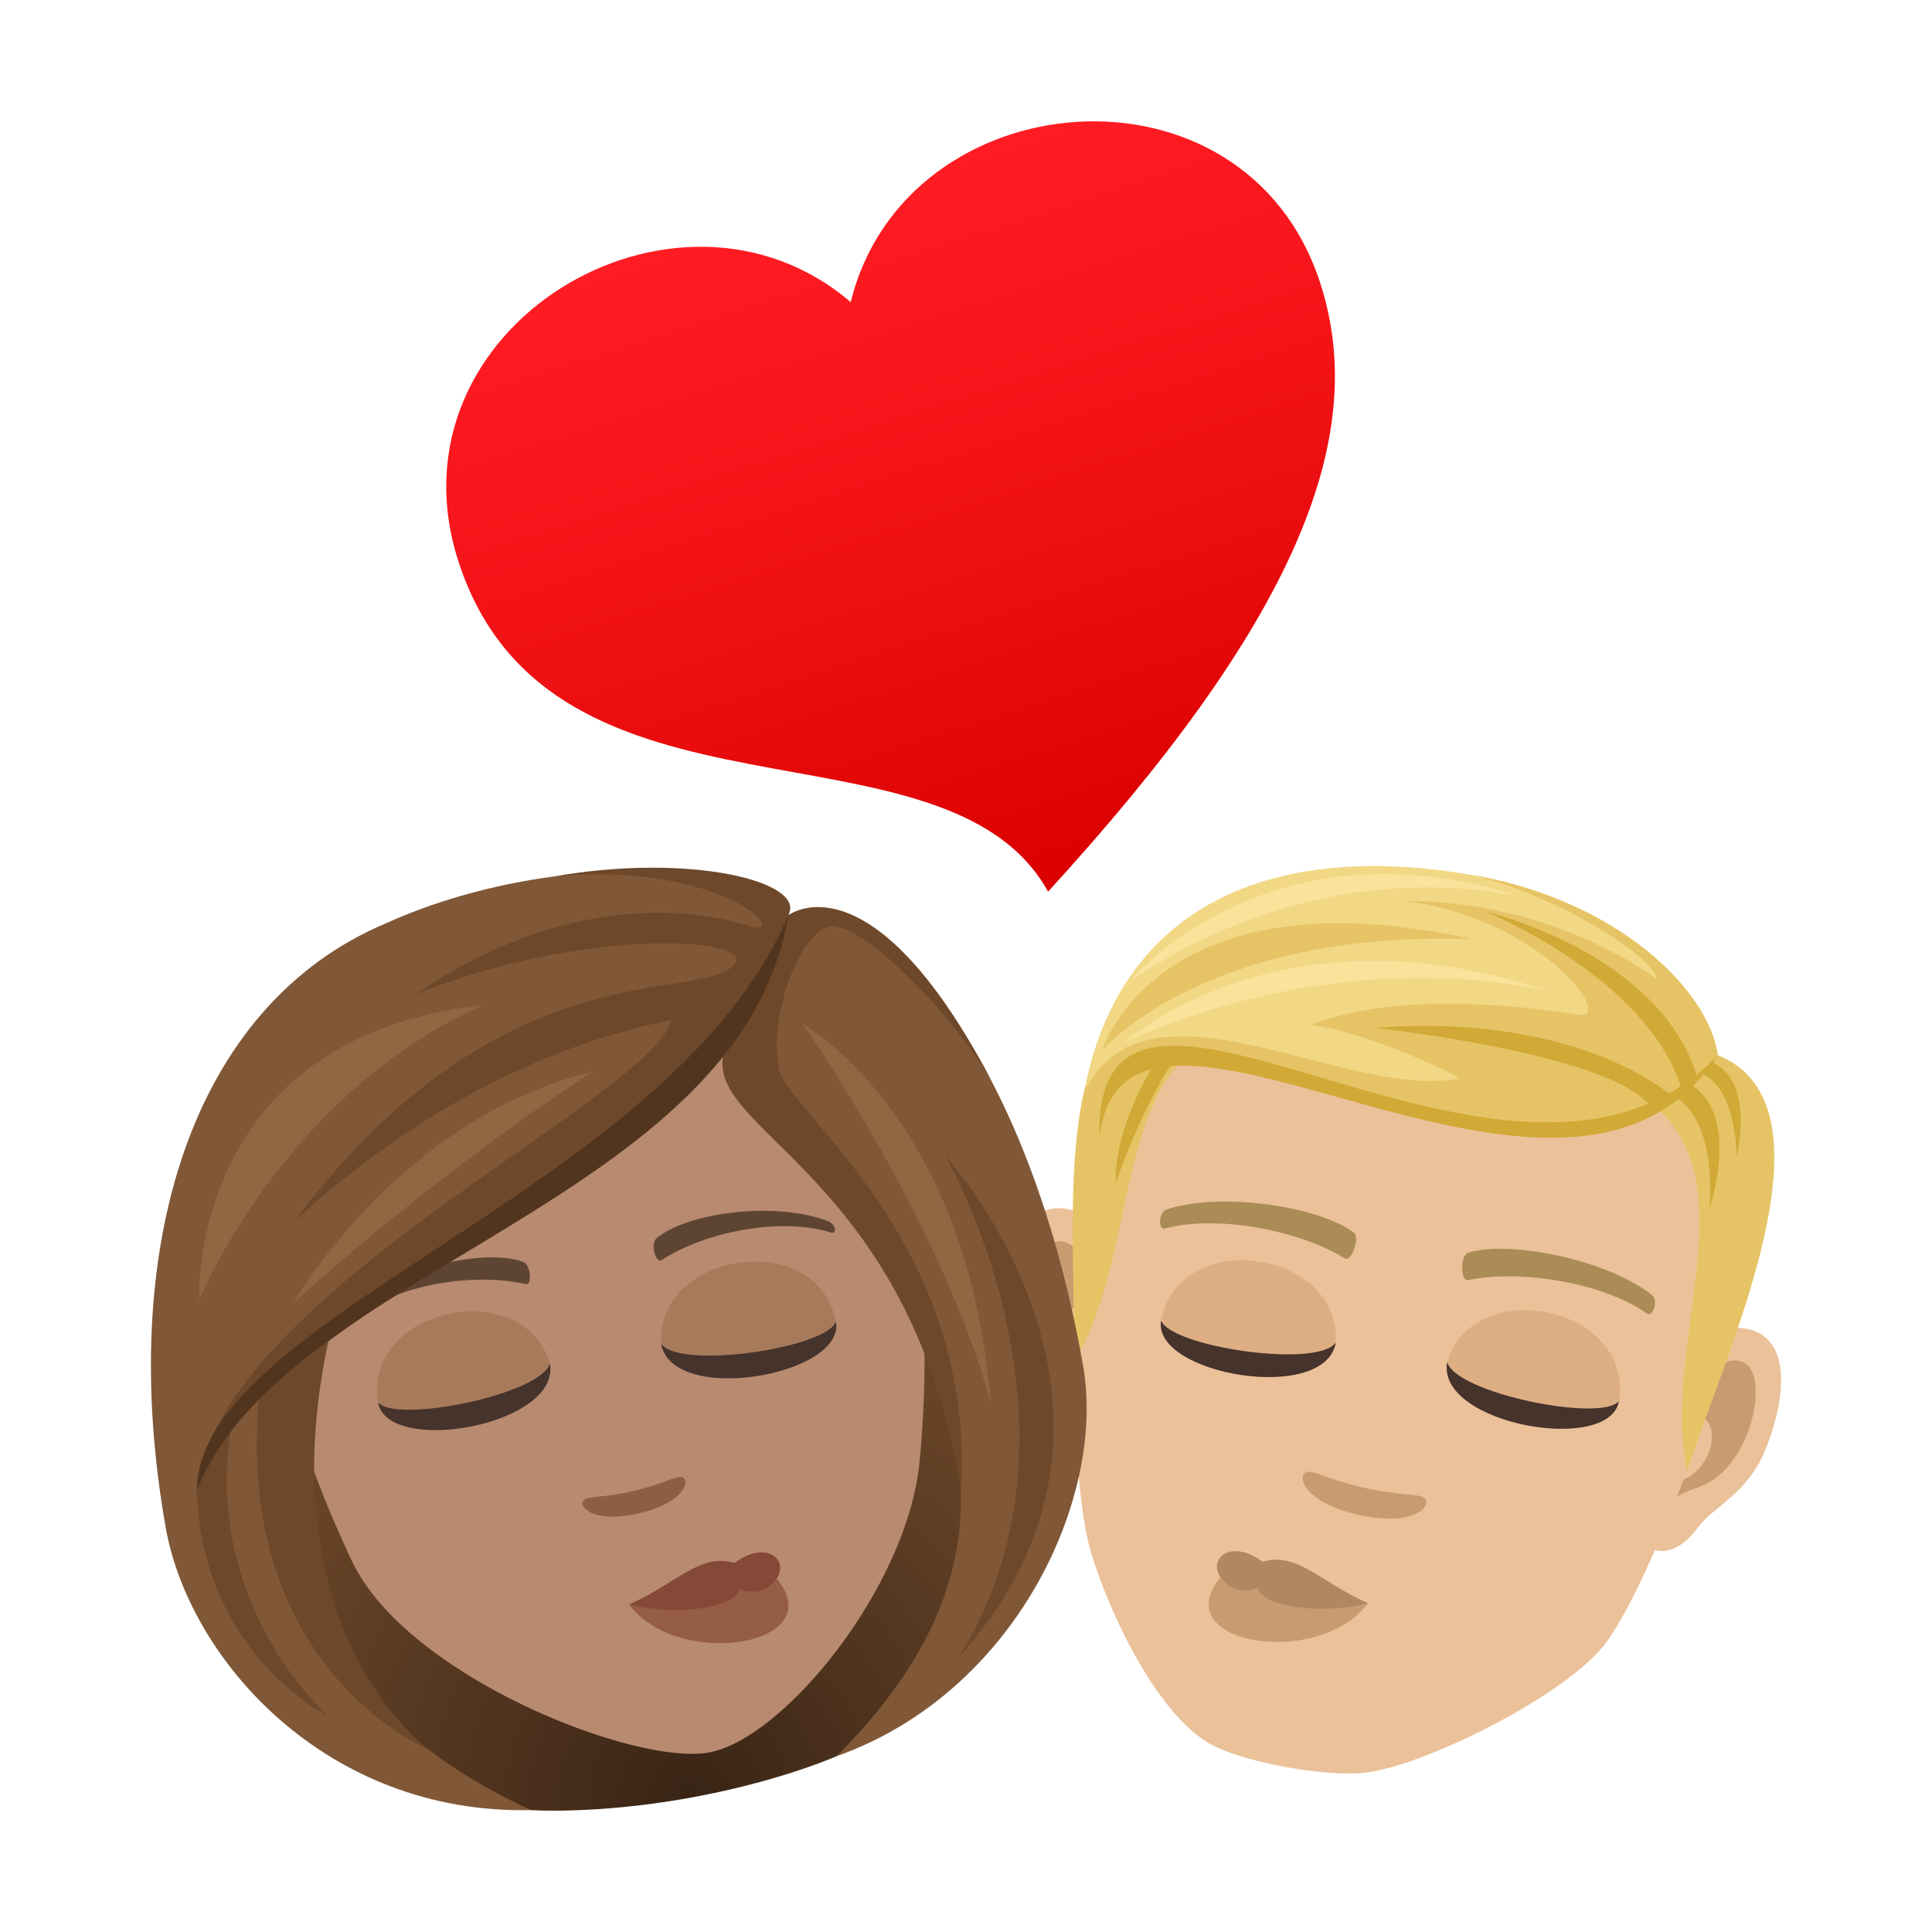 <svg xmlns="http://www.w3.org/2000/svg" xml:space="preserve" viewBox="0 0 64 64"><linearGradient id="a" x1="-22.893" x2="-22.893" y1="-518.508" y2="-527.274" gradientTransform="matrix(-2.766 .889 .847 2.635 410.433 1416.088)" gradientUnits="userSpaceOnUse"><stop offset="0" style="stop-color:#db0100"/><stop offset=".584" style="stop-color:#f31317"/><stop offset="1" style="stop-color:#ff1c23"/></linearGradient><path fill="url(#a)" d="M28.181 10.008c1.811-7.38 13.074-8.346 15.561-.609 1.67 5.19-.961 11.332-9.023 20.137-3.408-6.134-16.494-1.49-19.537-10.952-2.489-7.737 7.228-13.516 12.999-8.576z"/><path fill="#EBC199" d="M57.604 43.988c-1.742-.095-3.98 5.394-3.172 7.09.114.236.933.728 1.819-.487.491-.673 1.64-1.104 2.231-2.565.756-1.872.856-3.944-.878-4.038zm-22.038-3.885c1.67.507 1.895 6.43.556 7.748-.188.183-1.125.365-1.544-1.08-.23-.8-1.164-1.598-1.218-3.173-.072-2.02.544-4.001 2.206-3.495z"/><path fill="#C99B71" d="M57.365 45.073c-.47.062-1.075.654-1.537 1.734 1.614-.06.769 2.461-.592 2.27-.033.263-.063.534-.08.821.817-.83 1.413-.334 2.316-1.625.815-1.163 1.056-3.351-.107-3.2zM36.27 43.355c-.066-1.171-.431-1.933-.852-2.152-1.04-.539-1.564 1.599-1.196 2.97.408 1.521 1.137 1.259 1.623 2.319.081-.276.147-.541.203-.8-1.326-.299-1.259-2.924.222-2.337z"/><path fill="#EBC199" d="M48.519 31.071c-7.391-1.303-11.937 3.656-12.861 11.502-.187 1.579-.114 6.847.478 8.838.607 2.036 2.232 5.473 4.046 6.409 1.147.59 3.804 1.058 5.082.896 2.026-.259 6.669-2.591 7.936-4.297 1.24-1.667 3.107-6.593 3.471-8.142 1.817-7.687-.759-13.902-8.152-15.206z"/><path fill="#AB8C57" d="M54.716 42.892c-1.532-1.194-4.759-1.808-6.075-1.395-.28.074-.258.951-.027.91 1.795-.368 4.507.095 5.95 1.108.193.131.386-.454.152-.623zM38.655 40.06c1.848-.598 5.089-.071 6.186.767.237.165-.083.982-.286.864-1.565-.961-4.268-1.452-5.972-.995-.225.058-.206-.557.072-.636z"/><path fill="#E6C465" d="m56.907 34.952-2.041 1.739c3.037 2.689.17 7.81 1.016 12.058 1.226-3.872 5.214-12.089 1.025-13.797zm-17.842-2.107 1.5 1.326c-3.774 1.488-2.763 7.293-5.011 10.995.173-4.059-1.009-12.15 3.511-12.321z"/><path fill="#D1A936" d="M54.867 36.098c2.165.373 1.757 3.946 1.757 3.946s1.359-3.911-1.389-4.395l-.368.449zm-15.968-1.015c-1.241 1.965-1.931 4.087-1.931 4.087s-.189-1.605 1.378-4.106l.553.019z"/><path fill="#D1A936" d="M55.874 35.425c1.722.122 1.647 2.941 1.647 2.941s.796-3.157-1.39-3.32l-.257.379z"/><path fill="#F2D785" d="M56.906 34.952S55.161 30.113 48.849 29c-6.852-1.208-11.712 1.101-12.907 7.02 4.926-3.397 14.846 4.985 20.964-1.068z"/><path fill="#E6C465" d="M56.906 34.952c-.289-2.143-3.308-5.114-8.057-5.952 2.599.65 5.839 2.565 6.05 3.452 0 0-3.295-2.604-8.359-2.609 4.541.589 7.009 3.977 5.741 3.77-1.236-.202-5.842-.856-8.855.34 1.769.19 5.054 1.739 4.886 1.772-3.717.733-10.136-3.701-12.321.303 6.209-3.669 15.186 5.587 20.915-1.076z"/><path fill="#D1A936" d="M56.906 34.952c-5.101 7.877-19.604-4.495-20.484 2.699-.21-8.47 13.743 4.391 20.484-2.699z"/><path fill="#D1A936" d="M55.696 36.053c-1.12-3.661-6.456-5.848-6.456-5.848s5.743 1.355 6.986 5.478l-.53.37zm-1.014.606c-1.331-1.774-9.111-2.603-9.111-2.603s5.902-.702 9.805 2.223l-.694.38z"/><path fill="#E6C465" d="M36.514 34.785s1.832-5.982 12.262-3.672c-8.853-.326-12.262 3.672-12.262 3.672z"/><path fill="#FAE29B" d="M37.226 34.549s5.125-4.715 14.025-1.729c-7.589-1.568-14.025 1.729-14.025 1.729zm.107-1.945s5.478-4.335 12.957-2.927c-8.457-2.678-12.957 2.927-12.957 2.927z"/><path fill="#C99B71" d="M47.21 49.649c-.174-.191-.717-.076-1.994-.359-1.275-.285-1.715-.619-1.961-.52-.287.121-.066 1.006 1.762 1.414 1.83.406 2.406-.303 2.193-.535zm-6.656 2.461c-2.168 2.303 3.072 3.248 4.764.998l-4.764-.998z"/><path fill="#B08760" d="M41.824 51.733c1.154-.342 1.939.699 3.494 1.375-1.51.393-3.486.133-3.666-.512 0 0-.644.322-1.15-.256-.567-.642.218-1.422 1.322-.607z"/><path fill="#DEAE83" d="M53.63 46.416c-.312 1.775-6.055.764-5.689-1.293.852-2.916 6.18-1.892 5.689 1.293z"/><path fill="#45332C" d="M53.628 46.416c-.312 1.775-6.053.764-5.689-1.293.295 1.03 5.09 2 5.689 1.293z"/><path fill="#DEAE83" d="M38.464 43.743c-.314 1.777 5.424 2.789 5.787.732.196-3.033-5.158-3.895-5.787-.732z"/><path fill="#45332C" d="M38.464 43.743c-.314 1.777 5.424 2.789 5.787.732-.626.867-5.464.139-5.787-.732z"/><radialGradient id="b" cx="-114.569" cy="66.133" r="19.7" gradientTransform="rotate(-10.003 -83.356 -722.32)" gradientUnits="userSpaceOnUse"><stop offset="0" style="stop-color:#382415"/><stop offset=".294" style="stop-color:#4c311d"/><stop offset=".732" style="stop-color:#654226"/><stop offset="1" style="stop-color:#6e482a"/></radialGradient><path fill="url(#b)" d="M27.714 58.176c9.417-5.838 6.26-17.816 6.26-17.816L5.61 45.361s1.13 12.335 11.974 14.601c0 0 2.116.149 5.154-.387 3.04-.536 4.976-1.399 4.976-1.399z"/><path fill="#B88A6F" d="M17.649 30.705c-7.351 1.296-9.836 7.907-8.036 15.525.364 1.53 1.188 3.686 2.056 5.505 1.803 3.781 9.326 6.758 11.803 6.321 2.476-.437 6.587-5.465 6.99-9.634.194-2.006.231-4.314.049-5.876-.917-7.775-5.511-13.137-12.862-11.841z"/><path fill="#5E4533" d="M27.42 40.449c-1.764-.67-4.65-.282-5.668.567-.217.173-.032.849.161.726 1.498-.958 3.955-1.426 5.61-.915.22.068.164-.282-.103-.378zm-15.621 2.755c1.429-1.233 4.272-1.855 5.522-1.406.263.088.32.787.096.738-1.736-.388-4.202.012-5.584 1.059-.186.138-.251-.21-.034-.391z"/><path fill="#805837" d="M26.11 30.321c.629-1.346-6.927-2.623-13.338.27-6.434 2.718-8.919 10.729-7.285 20 .776 4.403 5.334 9.519 12.096 9.371-8.149-3.799-7.866-9.043-6.909-15.493 4.521-3.803 10.098-5.495 13.438-9.681-.239 1.609 2.78 3.052 4.796 6.466 3.06 5.183 5.121 10.608-1.195 16.922 5.9-2.085 8.94-8.539 8.164-12.943-1.932-10.96-7.216-16.162-9.767-14.912z"/><path fill="#6E482A" d="M26.11 30.321c.637-1.108-3.24-2.084-7.767-1.286 5.632-.541 8.057 2.135 6.375 1.611-1.792-.559-6.026-1.082-10.976 2.304 5.665-2.29 11.321-1.877 10.604-1.02-1.132 1.353-7.528-.66-14.413 8.277-.948 1.231 4.224-4.827 12.319-6.418-.711 2.576-14.494 8.89-15.694 15.192 2.815-6.031 18.323-10.822 19.552-18.66zm5.196 7.953s5.207 8.934.473 16.599c7.287-8.115-.473-16.599-.473-16.599z"/><path fill="#6E482A" d="M10.942 44.139s-1.393.516-2.345 2.002c-.929 9.134 5.616 11.83 5.616 11.83S8.7 54.004 10.942 44.139z"/><path fill="#6E482A" d="M7.677 47.155s-.63.384-1.158 2.223c.169 5.439 4.37 7.484 4.37 7.484s-4.244-3.65-3.212-9.707zm25.137-11.408c-3.978-7.54-6.703-5.426-6.703-5.426s-.968 2.961-1.951 4.114c-1.629 2.92 5.907 3.849 7.672 14.944.504-8.193-5.678-12.521-6.01-13.91-.377-1.574.514-4.253 1.493-4.729 1.06-.515 4.318 2.982 5.499 5.007z"/><path fill="#52351F" d="M6.52 49.379c2.898-7.355 18.038-9.562 19.591-19.058C22.274 39.41 6.539 43.587 6.52 49.379z"/><path fill="#916643" d="M26.595 33.918s4.599 6.566 6.219 12.547c-.74-9.505-6.219-12.547-6.219-12.547zM9.708 43.181s4.299-4.007 9.918-7.678c-6.436 1.537-9.918 7.678-9.918 7.678zm-3.11-.115s2.74-6.766 9.383-9.766c-9.789 1.073-9.383 9.766-9.383 9.766z"/><path fill="#8C5F44" d="M22.617 48.94c-.203-.082-.566.201-1.627.449-1.062.248-1.516.154-1.66.316-.176.195.31.781 1.832.426 1.52-.353 1.699-1.091 1.455-1.191z"/><path fill="#945D44" d="M25.6 52.153c2.17 2.301-3.072 3.246-4.762.996l4.762-.996z"/><path fill="#854937" d="M24.33 51.774c-1.152-.34-1.938.699-3.492 1.375 1.508.393 3.486.133 3.664-.512 0 0 .646.322 1.152-.254.567-.644-.218-1.423-1.324-.609z"/><path fill="#A87A5C" d="M12.525 46.458c.312 1.777 6.053.766 5.689-1.291-.853-2.918-6.179-1.893-5.689 1.291z"/><path fill="#45332C" d="M12.525 46.458c.312 1.777 6.055.766 5.691-1.293-.294 1.031-5.089 2.002-5.691 1.293z"/><path fill="#A87A5C" d="M27.691 43.784c.315 1.777-5.426 2.789-5.789.732-.195-3.033 5.161-3.894 5.789-.732z"/><path fill="#45332C" d="M27.691 43.784c.315 1.777-5.426 2.789-5.789.732.629.868 5.465.139 5.789-.732z"/></svg>